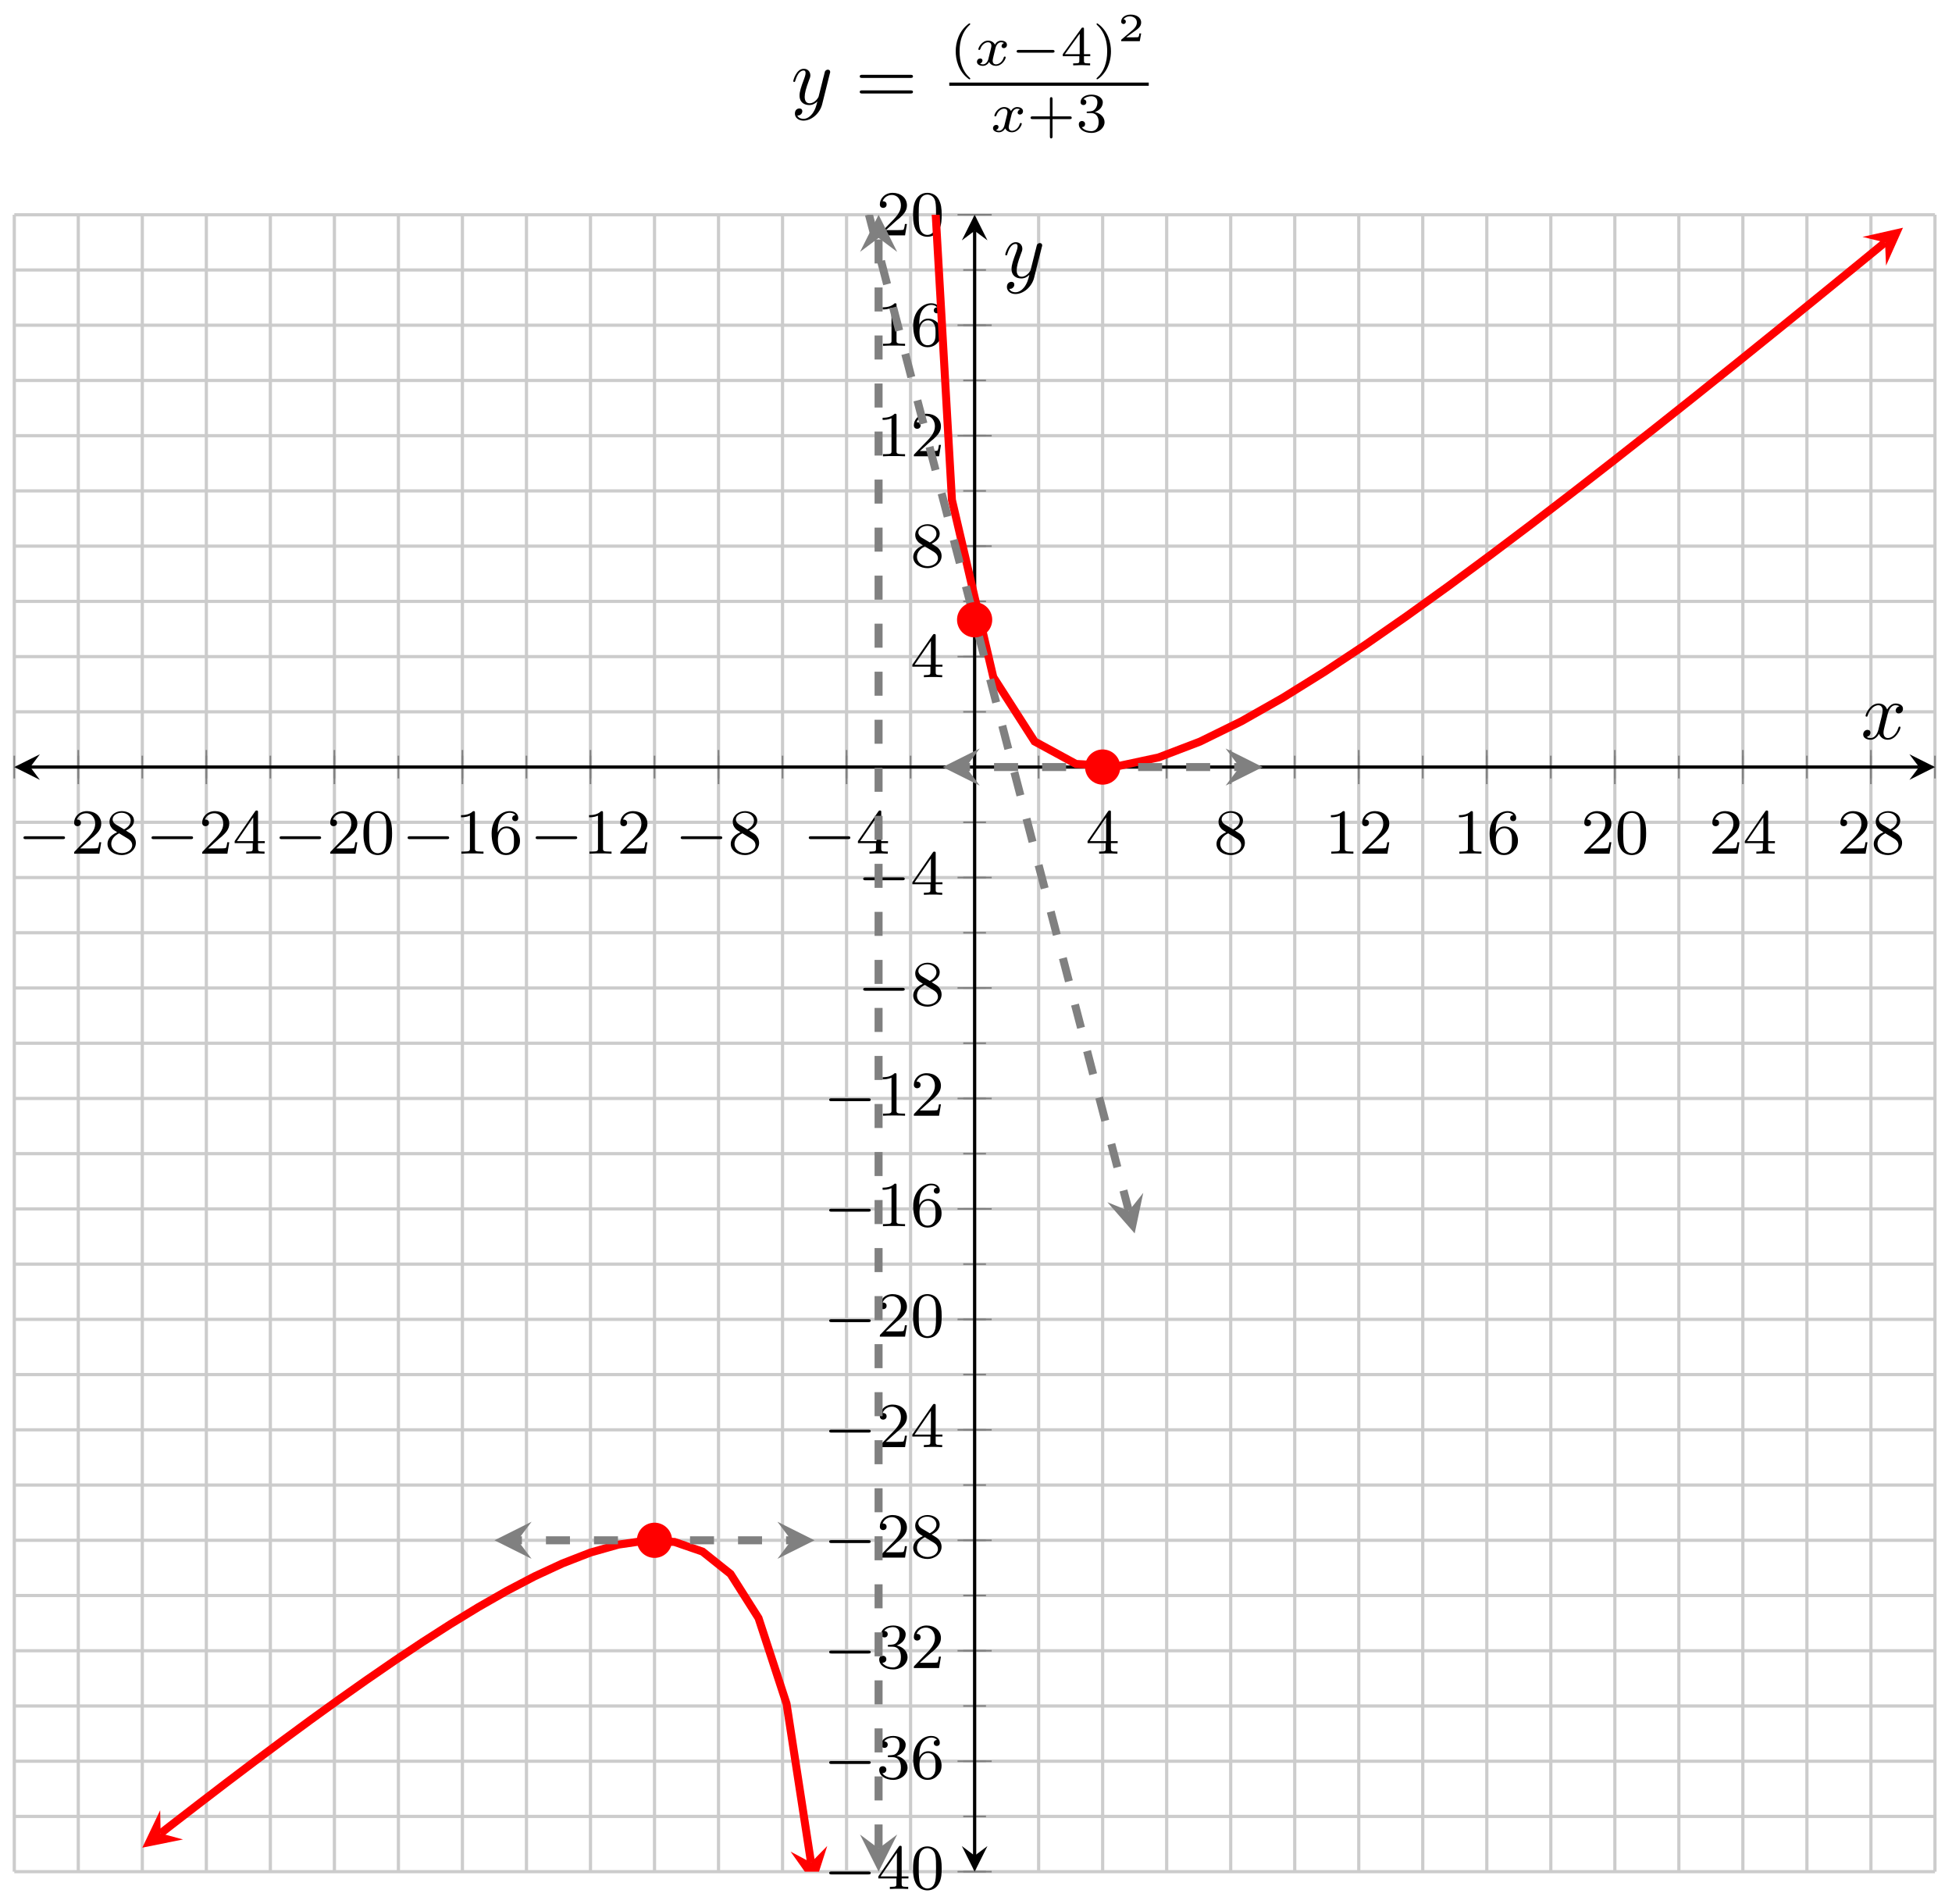 <?xml version="1.0" encoding="UTF-8"?>
<svg xmlns="http://www.w3.org/2000/svg" xmlns:xlink="http://www.w3.org/1999/xlink" width="243pt" height="237pt" viewBox="0 0 243 237" version="1.1">
<defs>
<g>
<symbol overflow="visible" id="glyph0-0">
<path style="stroke:none;" d=""/>
</symbol>
<symbol overflow="visible" id="glyph0-1">
<path style="stroke:none;" d="M 5.562 -1.812 C 5.703 -1.812 5.875 -1.812 5.875 -1.984 C 5.875 -2.172 5.703 -2.172 5.562 -2.172 L 1 -2.172 C 0.875 -2.172 0.703 -2.172 0.703 -1.984 C 0.703 -1.812 0.875 -1.812 1 -1.812 Z M 5.562 -1.812 "/>
</symbol>
<symbol overflow="visible" id="glyph1-0">
<path style="stroke:none;" d=""/>
</symbol>
<symbol overflow="visible" id="glyph1-1">
<path style="stroke:none;" d="M 2.25 -1.625 C 2.375 -1.75 2.703 -2.016 2.844 -2.125 C 3.328 -2.578 3.797 -3.016 3.797 -3.734 C 3.797 -4.688 3 -5.297 2.016 -5.297 C 1.047 -5.297 0.422 -4.578 0.422 -3.859 C 0.422 -3.469 0.734 -3.422 0.844 -3.422 C 1.016 -3.422 1.266 -3.531 1.266 -3.844 C 1.266 -4.25 0.859 -4.25 0.766 -4.25 C 1 -4.844 1.531 -5.031 1.922 -5.031 C 2.656 -5.031 3.047 -4.406 3.047 -3.734 C 3.047 -2.906 2.469 -2.297 1.516 -1.344 L 0.516 -0.297 C 0.422 -0.219 0.422 -0.203 0.422 0 L 3.562 0 L 3.797 -1.422 L 3.547 -1.422 C 3.531 -1.266 3.469 -0.875 3.375 -0.719 C 3.328 -0.656 2.719 -0.656 2.594 -0.656 L 1.172 -0.656 Z M 2.25 -1.625 "/>
</symbol>
<symbol overflow="visible" id="glyph1-2">
<path style="stroke:none;" d="M 2.641 -2.875 C 3.094 -3.094 3.641 -3.484 3.641 -4.109 C 3.641 -4.875 2.859 -5.297 2.125 -5.297 C 1.281 -5.297 0.594 -4.719 0.594 -3.969 C 0.594 -3.672 0.688 -3.406 0.891 -3.172 C 1.031 -3 1.062 -2.984 1.547 -2.672 C 0.562 -2.234 0.344 -1.656 0.344 -1.219 C 0.344 -0.328 1.234 0.172 2.109 0.172 C 3.078 0.172 3.875 -0.5 3.875 -1.344 C 3.875 -1.844 3.609 -2.172 3.469 -2.312 C 3.344 -2.438 3.328 -2.453 2.641 -2.875 Z M 1.406 -3.625 C 1.172 -3.766 0.984 -4 0.984 -4.266 C 0.984 -4.766 1.531 -5.094 2.109 -5.094 C 2.719 -5.094 3.234 -4.672 3.234 -4.109 C 3.234 -3.656 2.875 -3.266 2.406 -3.031 Z M 1.797 -2.531 C 1.828 -2.516 2.734 -1.953 2.875 -1.875 C 3 -1.797 3.422 -1.547 3.422 -1.062 C 3.422 -0.453 2.766 -0.078 2.125 -0.078 C 1.406 -0.078 0.812 -0.562 0.812 -1.219 C 0.812 -1.812 1.25 -2.281 1.797 -2.531 Z M 1.797 -2.531 "/>
</symbol>
<symbol overflow="visible" id="glyph1-3">
<path style="stroke:none;" d="M 3.141 -5.156 C 3.141 -5.312 3.141 -5.375 2.969 -5.375 C 2.875 -5.375 2.859 -5.375 2.781 -5.266 L 0.234 -1.562 L 0.234 -1.312 L 2.484 -1.312 L 2.484 -0.641 C 2.484 -0.344 2.469 -0.266 1.844 -0.266 L 1.672 -0.266 L 1.672 0 C 2.344 -0.031 2.359 -0.031 2.812 -0.031 C 3.266 -0.031 3.281 -0.031 3.953 0 L 3.953 -0.266 L 3.781 -0.266 C 3.156 -0.266 3.141 -0.344 3.141 -0.641 L 3.141 -1.312 L 3.984 -1.312 L 3.984 -1.562 L 3.141 -1.562 Z M 2.547 -4.516 L 2.547 -1.562 L 0.516 -1.562 Z M 2.547 -4.516 "/>
</symbol>
<symbol overflow="visible" id="glyph1-4">
<path style="stroke:none;" d="M 3.891 -2.547 C 3.891 -3.391 3.812 -3.906 3.547 -4.422 C 3.203 -5.125 2.547 -5.297 2.109 -5.297 C 1.109 -5.297 0.734 -4.547 0.625 -4.328 C 0.344 -3.75 0.328 -2.953 0.328 -2.547 C 0.328 -2.016 0.344 -1.219 0.734 -0.578 C 1.094 0.016 1.688 0.172 2.109 0.172 C 2.5 0.172 3.172 0.047 3.578 -0.734 C 3.875 -1.312 3.891 -2.031 3.891 -2.547 Z M 2.109 -0.062 C 1.844 -0.062 1.297 -0.188 1.125 -1.016 C 1.031 -1.469 1.031 -2.219 1.031 -2.641 C 1.031 -3.188 1.031 -3.75 1.125 -4.188 C 1.297 -5 1.906 -5.078 2.109 -5.078 C 2.375 -5.078 2.938 -4.938 3.094 -4.219 C 3.188 -3.781 3.188 -3.172 3.188 -2.641 C 3.188 -2.172 3.188 -1.453 3.094 -1 C 2.922 -0.172 2.375 -0.062 2.109 -0.062 Z M 2.109 -0.062 "/>
</symbol>
<symbol overflow="visible" id="glyph1-5">
<path style="stroke:none;" d="M 2.5 -5.078 C 2.5 -5.297 2.484 -5.297 2.266 -5.297 C 1.938 -4.984 1.516 -4.797 0.766 -4.797 L 0.766 -4.531 C 0.984 -4.531 1.406 -4.531 1.875 -4.734 L 1.875 -0.656 C 1.875 -0.359 1.844 -0.266 1.094 -0.266 L 0.812 -0.266 L 0.812 0 C 1.141 -0.031 1.828 -0.031 2.188 -0.031 C 2.547 -0.031 3.234 -0.031 3.562 0 L 3.562 -0.266 L 3.281 -0.266 C 2.531 -0.266 2.5 -0.359 2.5 -0.656 Z M 2.5 -5.078 "/>
</symbol>
<symbol overflow="visible" id="glyph1-6">
<path style="stroke:none;" d="M 1.094 -2.641 C 1.094 -3.297 1.156 -3.875 1.438 -4.359 C 1.688 -4.766 2.094 -5.094 2.594 -5.094 C 2.75 -5.094 3.109 -5.062 3.297 -4.797 C 2.938 -4.766 2.906 -4.5 2.906 -4.422 C 2.906 -4.172 3.094 -4.047 3.281 -4.047 C 3.422 -4.047 3.656 -4.125 3.656 -4.438 C 3.656 -4.906 3.297 -5.297 2.578 -5.297 C 1.469 -5.297 0.344 -4.25 0.344 -2.531 C 0.344 -0.359 1.359 0.172 2.125 0.172 C 2.516 0.172 2.922 0.062 3.281 -0.281 C 3.609 -0.594 3.875 -0.922 3.875 -1.625 C 3.875 -2.656 3.078 -3.391 2.203 -3.391 C 1.625 -3.391 1.281 -3.031 1.094 -2.641 Z M 2.125 -0.078 C 1.703 -0.078 1.438 -0.359 1.328 -0.594 C 1.141 -0.953 1.125 -1.484 1.125 -1.797 C 1.125 -2.578 1.547 -3.172 2.172 -3.172 C 2.562 -3.172 2.812 -2.969 2.953 -2.688 C 3.125 -2.391 3.125 -2.031 3.125 -1.625 C 3.125 -1.219 3.125 -0.875 2.969 -0.578 C 2.75 -0.219 2.484 -0.078 2.125 -0.078 Z M 2.125 -0.078 "/>
</symbol>
<symbol overflow="visible" id="glyph1-7">
<path style="stroke:none;" d="M 2.016 -2.656 C 2.641 -2.656 3.047 -2.203 3.047 -1.359 C 3.047 -0.359 2.484 -0.078 2.062 -0.078 C 1.625 -0.078 1.016 -0.234 0.734 -0.656 C 1.031 -0.656 1.234 -0.844 1.234 -1.094 C 1.234 -1.359 1.047 -1.531 0.781 -1.531 C 0.578 -1.531 0.344 -1.406 0.344 -1.078 C 0.344 -0.328 1.156 0.172 2.078 0.172 C 3.125 0.172 3.875 -0.562 3.875 -1.359 C 3.875 -2.031 3.344 -2.625 2.531 -2.812 C 3.156 -3.031 3.641 -3.562 3.641 -4.203 C 3.641 -4.844 2.922 -5.297 2.094 -5.297 C 1.234 -5.297 0.594 -4.844 0.594 -4.234 C 0.594 -3.938 0.781 -3.812 1 -3.812 C 1.25 -3.812 1.406 -3.984 1.406 -4.219 C 1.406 -4.516 1.141 -4.625 0.969 -4.625 C 1.312 -5.062 1.922 -5.094 2.062 -5.094 C 2.266 -5.094 2.875 -5.031 2.875 -4.203 C 2.875 -3.656 2.641 -3.312 2.531 -3.188 C 2.297 -2.938 2.109 -2.922 1.625 -2.891 C 1.469 -2.891 1.406 -2.875 1.406 -2.766 C 1.406 -2.656 1.484 -2.656 1.625 -2.656 Z M 2.016 -2.656 "/>
</symbol>
<symbol overflow="visible" id="glyph2-0">
<path style="stroke:none;" d=""/>
</symbol>
<symbol overflow="visible" id="glyph2-1">
<path style="stroke:none;" d="M 3.328 -3.016 C 3.391 -3.266 3.625 -4.188 4.312 -4.188 C 4.359 -4.188 4.609 -4.188 4.812 -4.062 C 4.531 -4 4.344 -3.766 4.344 -3.516 C 4.344 -3.359 4.453 -3.172 4.719 -3.172 C 4.938 -3.172 5.25 -3.344 5.25 -3.75 C 5.25 -4.266 4.672 -4.406 4.328 -4.406 C 3.75 -4.406 3.406 -3.875 3.281 -3.656 C 3.031 -4.312 2.5 -4.406 2.203 -4.406 C 1.172 -4.406 0.594 -3.125 0.594 -2.875 C 0.594 -2.766 0.703 -2.766 0.719 -2.766 C 0.797 -2.766 0.828 -2.797 0.844 -2.875 C 1.188 -3.938 1.844 -4.188 2.188 -4.188 C 2.375 -4.188 2.719 -4.094 2.719 -3.516 C 2.719 -3.203 2.547 -2.547 2.188 -1.141 C 2.031 -0.531 1.672 -0.109 1.234 -0.109 C 1.172 -0.109 0.953 -0.109 0.734 -0.234 C 0.984 -0.297 1.203 -0.5 1.203 -0.781 C 1.203 -1.047 0.984 -1.125 0.844 -1.125 C 0.531 -1.125 0.297 -0.875 0.297 -0.547 C 0.297 -0.094 0.781 0.109 1.219 0.109 C 1.891 0.109 2.25 -0.594 2.266 -0.641 C 2.391 -0.281 2.75 0.109 3.344 0.109 C 4.375 0.109 4.938 -1.172 4.938 -1.422 C 4.938 -1.531 4.859 -1.531 4.828 -1.531 C 4.734 -1.531 4.719 -1.484 4.688 -1.422 C 4.359 -0.344 3.688 -0.109 3.375 -0.109 C 2.984 -0.109 2.828 -0.422 2.828 -0.766 C 2.828 -0.984 2.875 -1.203 2.984 -1.641 Z M 3.328 -3.016 "/>
</symbol>
<symbol overflow="visible" id="glyph2-2">
<path style="stroke:none;" d="M 4.844 -3.797 C 4.891 -3.938 4.891 -3.953 4.891 -4.031 C 4.891 -4.203 4.75 -4.297 4.594 -4.297 C 4.5 -4.297 4.344 -4.234 4.25 -4.094 C 4.234 -4.031 4.141 -3.734 4.109 -3.547 C 4.031 -3.297 3.969 -3.016 3.906 -2.75 L 3.453 -0.953 C 3.422 -0.812 2.984 -0.109 2.328 -0.109 C 1.828 -0.109 1.719 -0.547 1.719 -0.922 C 1.719 -1.375 1.891 -2 2.219 -2.875 C 2.375 -3.281 2.422 -3.391 2.422 -3.594 C 2.422 -4.031 2.109 -4.406 1.609 -4.406 C 0.656 -4.406 0.297 -2.953 0.297 -2.875 C 0.297 -2.766 0.391 -2.766 0.406 -2.766 C 0.516 -2.766 0.516 -2.797 0.562 -2.953 C 0.844 -3.891 1.234 -4.188 1.578 -4.188 C 1.656 -4.188 1.828 -4.188 1.828 -3.875 C 1.828 -3.625 1.719 -3.359 1.656 -3.172 C 1.25 -2.109 1.078 -1.547 1.078 -1.078 C 1.078 -0.188 1.703 0.109 2.297 0.109 C 2.688 0.109 3.016 -0.062 3.297 -0.344 C 3.172 0.172 3.047 0.672 2.656 1.203 C 2.391 1.531 2.016 1.828 1.562 1.828 C 1.422 1.828 0.969 1.797 0.797 1.406 C 0.953 1.406 1.094 1.406 1.219 1.281 C 1.328 1.203 1.422 1.062 1.422 0.875 C 1.422 0.562 1.156 0.531 1.062 0.531 C 0.828 0.531 0.5 0.688 0.5 1.172 C 0.5 1.672 0.938 2.047 1.562 2.047 C 2.578 2.047 3.609 1.141 3.891 0.016 Z M 4.844 -3.797 "/>
</symbol>
<symbol overflow="visible" id="glyph3-0">
<path style="stroke:none;" d=""/>
</symbol>
<symbol overflow="visible" id="glyph3-1">
<path style="stroke:none;" d="M 6.844 -3.266 C 7 -3.266 7.188 -3.266 7.188 -3.453 C 7.188 -3.656 7 -3.656 6.859 -3.656 L 0.891 -3.656 C 0.75 -3.656 0.562 -3.656 0.562 -3.453 C 0.562 -3.266 0.75 -3.266 0.891 -3.266 Z M 6.859 -1.328 C 7 -1.328 7.188 -1.328 7.188 -1.531 C 7.188 -1.719 7 -1.719 6.844 -1.719 L 0.891 -1.719 C 0.75 -1.719 0.562 -1.719 0.562 -1.531 C 0.562 -1.328 0.75 -1.328 0.891 -1.328 Z M 6.859 -1.328 "/>
</symbol>
<symbol overflow="visible" id="glyph4-0">
<path style="stroke:none;" d=""/>
</symbol>
<symbol overflow="visible" id="glyph4-1">
<path style="stroke:none;" d="M 2.469 -5.219 C 1.156 -4.297 0.797 -2.812 0.797 -1.75 C 0.797 -0.766 1.094 0.766 2.469 1.734 C 2.531 1.734 2.609 1.734 2.609 1.656 C 2.609 1.609 2.594 1.594 2.547 1.547 C 1.609 0.703 1.281 -0.469 1.281 -1.734 C 1.281 -3.625 2 -4.547 2.562 -5.062 C 2.594 -5.094 2.609 -5.109 2.609 -5.141 C 2.609 -5.219 2.531 -5.219 2.469 -5.219 Z M 2.469 -5.219 "/>
</symbol>
<symbol overflow="visible" id="glyph4-2">
<path style="stroke:none;" d="M 3.688 -1.141 L 3.688 -1.391 L 2.906 -1.391 L 2.906 -4.5 C 2.906 -4.641 2.906 -4.703 2.766 -4.703 C 2.672 -4.703 2.641 -4.703 2.578 -4.594 L 0.266 -1.391 L 0.266 -1.141 L 2.328 -1.141 L 2.328 -0.578 C 2.328 -0.328 2.328 -0.25 1.75 -0.25 L 1.562 -0.25 L 1.562 0 C 1.922 -0.016 2.359 -0.031 2.609 -0.031 C 2.875 -0.031 3.312 -0.016 3.672 0 L 3.672 -0.25 L 3.484 -0.25 C 2.906 -0.25 2.906 -0.328 2.906 -0.578 L 2.906 -1.141 Z M 2.375 -3.938 L 2.375 -1.391 L 0.531 -1.391 Z M 2.375 -3.938 "/>
</symbol>
<symbol overflow="visible" id="glyph4-3">
<path style="stroke:none;" d="M 0.625 -5.219 C 0.578 -5.219 0.5 -5.219 0.5 -5.141 C 0.5 -5.109 0.516 -5.094 0.562 -5.031 C 1.156 -4.484 1.828 -3.547 1.828 -1.75 C 1.828 -0.297 1.375 0.812 0.625 1.484 C 0.5 1.609 0.5 1.609 0.5 1.656 C 0.5 1.688 0.516 1.734 0.578 1.734 C 0.672 1.734 1.328 1.281 1.797 0.406 C 2.094 -0.172 2.297 -0.922 2.297 -1.734 C 2.297 -2.719 2 -4.25 0.625 -5.219 Z M 0.625 -5.219 "/>
</symbol>
<symbol overflow="visible" id="glyph4-4">
<path style="stroke:none;" d="M 3.219 -1.578 L 5.359 -1.578 C 5.453 -1.578 5.609 -1.578 5.609 -1.734 C 5.609 -1.922 5.453 -1.922 5.359 -1.922 L 3.219 -1.922 L 3.219 -4.062 C 3.219 -4.141 3.219 -4.312 3.062 -4.312 C 2.891 -4.312 2.891 -4.156 2.891 -4.062 L 2.891 -1.922 L 0.75 -1.922 C 0.656 -1.922 0.484 -1.922 0.484 -1.75 C 0.484 -1.578 0.641 -1.578 0.75 -1.578 L 2.891 -1.578 L 2.891 0.562 C 2.891 0.656 2.891 0.828 3.047 0.828 C 3.219 0.828 3.219 0.656 3.219 0.562 Z M 3.219 -1.578 "/>
</symbol>
<symbol overflow="visible" id="glyph4-5">
<path style="stroke:none;" d="M 1.906 -2.328 C 2.453 -2.328 2.844 -1.953 2.844 -1.203 C 2.844 -0.344 2.328 -0.078 1.938 -0.078 C 1.656 -0.078 1.031 -0.156 0.75 -0.578 C 1.078 -0.578 1.156 -0.812 1.156 -0.969 C 1.156 -1.188 0.984 -1.344 0.766 -1.344 C 0.578 -1.344 0.375 -1.219 0.375 -0.938 C 0.375 -0.281 1.094 0.141 1.938 0.141 C 2.906 0.141 3.578 -0.516 3.578 -1.203 C 3.578 -1.75 3.141 -2.297 2.375 -2.453 C 3.094 -2.719 3.359 -3.234 3.359 -3.672 C 3.359 -4.219 2.734 -4.625 1.953 -4.625 C 1.188 -4.625 0.594 -4.25 0.594 -3.688 C 0.594 -3.453 0.75 -3.328 0.953 -3.328 C 1.172 -3.328 1.312 -3.484 1.312 -3.672 C 1.312 -3.875 1.172 -4.031 0.953 -4.047 C 1.203 -4.344 1.672 -4.422 1.938 -4.422 C 2.25 -4.422 2.688 -4.266 2.688 -3.672 C 2.688 -3.375 2.594 -3.047 2.406 -2.844 C 2.188 -2.578 1.984 -2.562 1.641 -2.531 C 1.469 -2.516 1.453 -2.516 1.422 -2.516 C 1.406 -2.516 1.344 -2.5 1.344 -2.422 C 1.344 -2.328 1.406 -2.328 1.531 -2.328 Z M 1.906 -2.328 "/>
</symbol>
<symbol overflow="visible" id="glyph5-0">
<path style="stroke:none;" d=""/>
</symbol>
<symbol overflow="visible" id="glyph5-1">
<path style="stroke:none;" d="M 1.734 -0.734 C 1.672 -0.5 1.438 -0.125 1.078 -0.125 C 1.062 -0.125 0.844 -0.125 0.703 -0.219 C 0.984 -0.312 1.016 -0.562 1.016 -0.609 C 1.016 -0.766 0.891 -0.859 0.734 -0.859 C 0.531 -0.859 0.328 -0.703 0.328 -0.438 C 0.328 -0.094 0.719 0.062 1.062 0.062 C 1.391 0.062 1.672 -0.125 1.844 -0.422 C 2.016 -0.062 2.391 0.062 2.672 0.062 C 3.484 0.062 3.906 -0.797 3.906 -1 C 3.906 -1.094 3.812 -1.094 3.797 -1.094 C 3.688 -1.094 3.688 -1.047 3.656 -0.969 C 3.516 -0.484 3.094 -0.125 2.703 -0.125 C 2.422 -0.125 2.281 -0.312 2.281 -0.578 C 2.281 -0.766 2.453 -1.391 2.641 -2.172 C 2.781 -2.703 3.094 -2.875 3.328 -2.875 C 3.344 -2.875 3.547 -2.875 3.703 -2.781 C 3.484 -2.719 3.391 -2.516 3.391 -2.391 C 3.391 -2.25 3.516 -2.141 3.672 -2.141 C 3.828 -2.141 4.062 -2.266 4.062 -2.562 C 4.062 -2.953 3.609 -3.078 3.344 -3.078 C 2.984 -3.078 2.703 -2.844 2.562 -2.578 C 2.438 -2.859 2.109 -3.078 1.719 -3.078 C 0.938 -3.078 0.5 -2.219 0.5 -2 C 0.5 -1.922 0.594 -1.922 0.609 -1.922 C 0.703 -1.922 0.703 -1.938 0.75 -2.031 C 0.922 -2.578 1.359 -2.875 1.703 -2.875 C 1.938 -2.875 2.125 -2.75 2.125 -2.422 C 2.125 -2.281 2.031 -1.938 1.969 -1.688 Z M 1.734 -0.734 "/>
</symbol>
<symbol overflow="visible" id="glyph6-0">
<path style="stroke:none;" d=""/>
</symbol>
<symbol overflow="visible" id="glyph6-1">
<path style="stroke:none;" d="M 5.188 -1.578 C 5.297 -1.578 5.469 -1.578 5.469 -1.734 C 5.469 -1.922 5.297 -1.922 5.188 -1.922 L 1.031 -1.922 C 0.922 -1.922 0.75 -1.922 0.75 -1.75 C 0.75 -1.578 0.906 -1.578 1.031 -1.578 Z M 5.188 -1.578 "/>
</symbol>
<symbol overflow="visible" id="glyph7-0">
<path style="stroke:none;" d=""/>
</symbol>
<symbol overflow="visible" id="glyph7-1">
<path style="stroke:none;" d="M 2.938 -0.969 L 2.719 -0.969 C 2.719 -0.875 2.656 -0.562 2.578 -0.516 C 2.547 -0.484 2.125 -0.484 2.047 -0.484 L 1.078 -0.484 C 1.406 -0.719 1.766 -1 2.062 -1.203 C 2.516 -1.516 2.938 -1.797 2.938 -2.328 C 2.938 -2.969 2.328 -3.312 1.625 -3.312 C 0.953 -3.312 0.453 -2.938 0.453 -2.438 C 0.453 -2.188 0.672 -2.141 0.75 -2.141 C 0.875 -2.141 1.031 -2.234 1.031 -2.438 C 1.031 -2.609 0.906 -2.719 0.75 -2.719 C 0.891 -2.953 1.188 -3.094 1.516 -3.094 C 2 -3.094 2.406 -2.812 2.406 -2.328 C 2.406 -1.906 2.109 -1.578 1.734 -1.266 L 0.516 -0.234 C 0.469 -0.188 0.453 -0.188 0.453 -0.156 L 0.453 0 L 2.766 0 Z M 2.938 -0.969 "/>
</symbol>
</g>
<clipPath id="clip1">
  <path d="M 5 177 L 116 177 L 116 232.949 L 5 232.949 Z M 5 177 "/>
</clipPath>
<clipPath id="clip2">
  <path d="M 98 229 L 103 229 L 103 232.949 L 98 232.949 Z M 98 229 "/>
</clipPath>
<clipPath id="clip3">
  <path d="M 99 26.73 L 240.887 26.73 L 240.887 110 L 99 110 Z M 99 26.73 "/>
</clipPath>
<clipPath id="clip4">
  <path d="M 107 228 L 112 228 L 112 232.949 L 107 232.949 Z M 107 228 "/>
</clipPath>
<clipPath id="clip5">
  <path d="M 107 26.73 L 112 26.73 L 112 32 L 107 32 Z M 107 26.73 "/>
</clipPath>
<clipPath id="clip6">
  <path d="M 88 26.73 L 155 26.73 L 155 165 L 88 165 Z M 88 26.73 "/>
</clipPath>
</defs>
<g id="surface1">
<path style="fill:none;stroke-width:0.399;stroke-linecap:butt;stroke-linejoin:miter;stroke:rgb(79.999%,79.999%,79.999%);stroke-opacity:1;stroke-miterlimit:10;" d="M 0.002 1.719 L 0.002 207.938 M 7.97 1.719 L 7.97 207.938 M 15.939 1.719 L 15.939 207.938 M 23.911 1.719 L 23.911 207.938 M 31.88 1.719 L 31.88 207.938 M 39.852 1.719 L 39.852 207.938 M 47.821 1.719 L 47.821 207.938 M 55.789 1.719 L 55.789 207.938 M 63.762 1.719 L 63.762 207.938 M 71.73 1.719 L 71.73 207.938 M 79.703 1.719 L 79.703 207.938 M 87.671 1.719 L 87.671 207.938 M 95.64 1.719 L 95.64 207.938 M 103.612 1.719 L 103.612 207.938 M 111.58 1.719 L 111.58 207.938 M 119.553 1.719 L 119.553 207.938 M 127.521 1.719 L 127.521 207.938 M 135.49 1.719 L 135.49 207.938 M 143.462 1.719 L 143.462 207.938 M 151.431 1.719 L 151.431 207.938 M 159.403 1.719 L 159.403 207.938 M 167.372 1.719 L 167.372 207.938 M 175.34 1.719 L 175.34 207.938 M 183.313 1.719 L 183.313 207.938 M 191.281 1.719 L 191.281 207.938 M 199.254 1.719 L 199.254 207.938 M 207.222 1.719 L 207.222 207.938 M 215.191 1.719 L 215.191 207.938 M 223.163 1.719 L 223.163 207.938 M 231.132 1.719 L 231.132 207.938 M 239.104 1.719 L 239.104 207.938 " transform="matrix(1,0,0,-1,1.776,234.668)"/>
<path style="fill:none;stroke-width:0.399;stroke-linecap:butt;stroke-linejoin:miter;stroke:rgb(79.999%,79.999%,79.999%);stroke-opacity:1;stroke-miterlimit:10;" d="M 0.002 1.719 L 239.104 1.719 M 0.002 8.594 L 239.104 8.594 M 0.002 15.465 L 239.104 15.465 M 0.002 22.34 L 239.104 22.34 M 0.002 29.215 L 239.104 29.215 M 0.002 36.09 L 239.104 36.09 M 0.002 42.961 L 239.104 42.961 M 0.002 49.836 L 239.104 49.836 M 0.002 56.711 L 239.104 56.711 M 0.002 63.586 L 239.104 63.586 M 0.002 70.457 L 239.104 70.457 M 0.002 77.332 L 239.104 77.332 M 0.002 84.207 L 239.104 84.207 M 0.002 91.082 L 239.104 91.082 M 0.002 97.953 L 239.104 97.953 M 0.002 104.828 L 239.104 104.828 M 0.002 111.703 L 239.104 111.703 M 0.002 118.578 L 239.104 118.578 M 0.002 125.449 L 239.104 125.449 M 0.002 132.324 L 239.104 132.324 M 0.002 139.199 L 239.104 139.199 M 0.002 146.074 L 239.104 146.074 M 0.002 152.945 L 239.104 152.945 M 0.002 159.82 L 239.104 159.82 M 0.002 166.695 L 239.104 166.695 M 0.002 173.57 L 239.104 173.57 M 0.002 180.441 L 239.104 180.441 M 0.002 187.316 L 239.104 187.316 M 0.002 194.191 L 239.104 194.191 M 0.002 201.066 L 239.104 201.066 M 0.002 207.938 L 239.104 207.938 " transform="matrix(1,0,0,-1,1.776,234.668)"/>
<path style="fill:none;stroke-width:0.199;stroke-linecap:butt;stroke-linejoin:miter;stroke:rgb(50%,50%,50%);stroke-opacity:1;stroke-miterlimit:10;" d="M 0.002 137.781 L 0.002 140.617 M 7.97 137.781 L 7.97 140.617 M 15.939 137.781 L 15.939 140.617 M 23.911 137.781 L 23.911 140.617 M 31.88 137.781 L 31.88 140.617 M 39.852 137.781 L 39.852 140.617 M 47.821 137.781 L 47.821 140.617 M 55.789 137.781 L 55.789 140.617 M 63.762 137.781 L 63.762 140.617 M 71.73 137.781 L 71.73 140.617 M 79.703 137.781 L 79.703 140.617 M 87.671 137.781 L 87.671 140.617 M 95.64 137.781 L 95.64 140.617 M 103.612 137.781 L 103.612 140.617 M 111.58 137.781 L 111.58 140.617 M 119.553 137.781 L 119.553 140.617 M 127.521 137.781 L 127.521 140.617 M 135.49 137.781 L 135.49 140.617 M 143.462 137.781 L 143.462 140.617 M 151.431 137.781 L 151.431 140.617 M 159.403 137.781 L 159.403 140.617 M 167.372 137.781 L 167.372 140.617 M 175.34 137.781 L 175.34 140.617 M 183.313 137.781 L 183.313 140.617 M 191.281 137.781 L 191.281 140.617 M 199.254 137.781 L 199.254 140.617 M 207.222 137.781 L 207.222 140.617 M 215.191 137.781 L 215.191 140.617 M 223.163 137.781 L 223.163 140.617 M 231.132 137.781 L 231.132 140.617 M 239.104 137.781 L 239.104 140.617 " transform="matrix(1,0,0,-1,1.776,234.668)"/>
<path style="fill:none;stroke-width:0.199;stroke-linecap:butt;stroke-linejoin:miter;stroke:rgb(50%,50%,50%);stroke-opacity:1;stroke-miterlimit:10;" d="M 7.97 137.074 L 7.97 141.324 M 23.911 137.074 L 23.911 141.324 M 39.852 137.074 L 39.852 141.324 M 55.789 137.074 L 55.789 141.324 M 71.73 137.074 L 71.73 141.324 M 87.671 137.074 L 87.671 141.324 M 103.612 137.074 L 103.612 141.324 M 135.49 137.074 L 135.49 141.324 M 151.431 137.074 L 151.431 141.324 M 167.372 137.074 L 167.372 141.324 M 183.313 137.074 L 183.313 141.324 M 199.254 137.074 L 199.254 141.324 M 215.191 137.074 L 215.191 141.324 M 231.132 137.074 L 231.132 141.324 " transform="matrix(1,0,0,-1,1.776,234.668)"/>
<path style="fill:none;stroke-width:0.199;stroke-linecap:butt;stroke-linejoin:miter;stroke:rgb(50%,50%,50%);stroke-opacity:1;stroke-miterlimit:10;" d="M 118.135 1.719 L 120.967 1.719 M 118.135 8.594 L 120.967 8.594 M 118.135 15.465 L 120.967 15.465 M 118.135 22.34 L 120.967 22.34 M 118.135 29.215 L 120.967 29.215 M 118.135 36.09 L 120.967 36.09 M 118.135 42.961 L 120.967 42.961 M 118.135 49.836 L 120.967 49.836 M 118.135 56.711 L 120.967 56.711 M 118.135 63.586 L 120.967 63.586 M 118.135 70.457 L 120.967 70.457 M 118.135 77.332 L 120.967 77.332 M 118.135 84.207 L 120.967 84.207 M 118.135 91.082 L 120.967 91.082 M 118.135 97.953 L 120.967 97.953 M 118.135 104.828 L 120.967 104.828 M 118.135 111.703 L 120.967 111.703 M 118.135 118.578 L 120.967 118.578 M 118.135 125.449 L 120.967 125.449 M 118.135 132.324 L 120.967 132.324 M 118.135 139.199 L 120.967 139.199 M 118.135 146.074 L 120.967 146.074 M 118.135 152.945 L 120.967 152.945 M 118.135 159.82 L 120.967 159.82 M 118.135 166.695 L 120.967 166.695 M 118.135 173.57 L 120.967 173.57 M 118.135 180.441 L 120.967 180.441 M 118.135 187.316 L 120.967 187.316 M 118.135 194.191 L 120.967 194.191 M 118.135 201.066 L 120.967 201.066 M 118.135 207.938 L 120.967 207.938 " transform="matrix(1,0,0,-1,1.776,234.668)"/>
<path style="fill:none;stroke-width:0.199;stroke-linecap:butt;stroke-linejoin:miter;stroke:rgb(50%,50%,50%);stroke-opacity:1;stroke-miterlimit:10;" d="M 117.424 1.719 L 121.678 1.719 M 117.424 15.465 L 121.678 15.465 M 117.424 29.215 L 121.678 29.215 M 117.424 42.961 L 121.678 42.961 M 117.424 56.711 L 121.678 56.711 M 117.424 70.457 L 121.678 70.457 M 117.424 84.207 L 121.678 84.207 M 117.424 97.953 L 121.678 97.953 M 117.424 111.703 L 121.678 111.703 M 117.424 125.449 L 121.678 125.449 M 117.424 152.945 L 121.678 152.945 M 117.424 166.695 L 121.678 166.695 M 117.424 180.441 L 121.678 180.441 M 117.424 194.191 L 121.678 194.191 M 117.424 207.938 L 121.678 207.938 " transform="matrix(1,0,0,-1,1.776,234.668)"/>
<path style="fill:none;stroke-width:0.399;stroke-linecap:butt;stroke-linejoin:miter;stroke:rgb(0%,0%,0%);stroke-opacity:1;stroke-miterlimit:10;" d="M 1.994 139.199 L 237.112 139.199 " transform="matrix(1,0,0,-1,1.776,234.668)"/>
<path style=" stroke:none;fill-rule:nonzero;fill:rgb(0%,0%,0%);fill-opacity:1;" d="M 1.777 95.469 L 4.965 97.062 L 3.77 95.469 L 4.965 93.875 "/>
<path style=" stroke:none;fill-rule:nonzero;fill:rgb(0%,0%,0%);fill-opacity:1;" d="M 240.887 95.469 L 237.699 93.875 L 238.895 95.469 L 237.699 97.062 "/>
<path style="fill:none;stroke-width:0.399;stroke-linecap:butt;stroke-linejoin:miter;stroke:rgb(0%,0%,0%);stroke-opacity:1;stroke-miterlimit:10;" d="M 119.553 3.711 L 119.553 205.945 " transform="matrix(1,0,0,-1,1.776,234.668)"/>
<path style=" stroke:none;fill-rule:nonzero;fill:rgb(0%,0%,0%);fill-opacity:1;" d="M 121.332 232.949 L 122.926 229.762 L 121.332 230.957 L 119.738 229.762 "/>
<path style=" stroke:none;fill-rule:nonzero;fill:rgb(0%,0%,0%);fill-opacity:1;" d="M 121.332 26.73 L 119.738 29.918 L 121.332 28.723 L 122.926 29.918 "/>
<g style="fill:rgb(0%,0%,0%);fill-opacity:1;">
  <use xlink:href="#glyph0-1" x="2.219" y="106.251"/>
</g>
<g style="fill:rgb(0%,0%,0%);fill-opacity:1;">
  <use xlink:href="#glyph1-1" x="8.805" y="106.251"/>
  <use xlink:href="#glyph1-2" x="13.037" y="106.251"/>
</g>
<g style="fill:rgb(0%,0%,0%);fill-opacity:1;">
  <use xlink:href="#glyph0-1" x="18.159" y="106.251"/>
</g>
<g style="fill:rgb(0%,0%,0%);fill-opacity:1;">
  <use xlink:href="#glyph1-1" x="24.745" y="106.251"/>
  <use xlink:href="#glyph1-3" x="28.978" y="106.251"/>
</g>
<g style="fill:rgb(0%,0%,0%);fill-opacity:1;">
  <use xlink:href="#glyph0-1" x="34.1" y="106.251"/>
</g>
<g style="fill:rgb(0%,0%,0%);fill-opacity:1;">
  <use xlink:href="#glyph1-1" x="40.686" y="106.251"/>
  <use xlink:href="#glyph1-4" x="44.918" y="106.251"/>
</g>
<g style="fill:rgb(0%,0%,0%);fill-opacity:1;">
  <use xlink:href="#glyph0-1" x="50.04" y="106.251"/>
</g>
<g style="fill:rgb(0%,0%,0%);fill-opacity:1;">
  <use xlink:href="#glyph1-5" x="56.626" y="106.251"/>
  <use xlink:href="#glyph1-6" x="60.858" y="106.251"/>
</g>
<g style="fill:rgb(0%,0%,0%);fill-opacity:1;">
  <use xlink:href="#glyph0-1" x="65.98" y="106.251"/>
</g>
<g style="fill:rgb(0%,0%,0%);fill-opacity:1;">
  <use xlink:href="#glyph1-5" x="72.567" y="106.251"/>
  <use xlink:href="#glyph1-1" x="76.799" y="106.251"/>
</g>
<g style="fill:rgb(0%,0%,0%);fill-opacity:1;">
  <use xlink:href="#glyph0-1" x="84.039" y="106.251"/>
</g>
<g style="fill:rgb(0%,0%,0%);fill-opacity:1;">
  <use xlink:href="#glyph1-2" x="90.625" y="106.251"/>
</g>
<g style="fill:rgb(0%,0%,0%);fill-opacity:1;">
  <use xlink:href="#glyph0-1" x="99.98" y="106.251"/>
</g>
<g style="fill:rgb(0%,0%,0%);fill-opacity:1;">
  <use xlink:href="#glyph1-3" x="106.566" y="106.251"/>
</g>
<g style="fill:rgb(0%,0%,0%);fill-opacity:1;">
  <use xlink:href="#glyph1-3" x="135.154" y="106.251"/>
</g>
<g style="fill:rgb(0%,0%,0%);fill-opacity:1;">
  <use xlink:href="#glyph1-2" x="151.095" y="106.251"/>
</g>
<g style="fill:rgb(0%,0%,0%);fill-opacity:1;">
  <use xlink:href="#glyph1-5" x="164.918" y="106.251"/>
  <use xlink:href="#glyph1-1" x="169.151" y="106.251"/>
</g>
<g style="fill:rgb(0%,0%,0%);fill-opacity:1;">
  <use xlink:href="#glyph1-5" x="180.859" y="106.251"/>
  <use xlink:href="#glyph1-6" x="185.091" y="106.251"/>
</g>
<g style="fill:rgb(0%,0%,0%);fill-opacity:1;">
  <use xlink:href="#glyph1-1" x="196.799" y="106.251"/>
  <use xlink:href="#glyph1-4" x="201.032" y="106.251"/>
</g>
<g style="fill:rgb(0%,0%,0%);fill-opacity:1;">
  <use xlink:href="#glyph1-1" x="212.74" y="106.251"/>
  <use xlink:href="#glyph1-3" x="216.972" y="106.251"/>
</g>
<g style="fill:rgb(0%,0%,0%);fill-opacity:1;">
  <use xlink:href="#glyph1-1" x="228.68" y="106.251"/>
  <use xlink:href="#glyph1-2" x="232.913" y="106.251"/>
</g>
<g style="fill:rgb(0%,0%,0%);fill-opacity:1;">
  <use xlink:href="#glyph0-1" x="102.52" y="235.103"/>
</g>
<g style="fill:rgb(0%,0%,0%);fill-opacity:1;">
  <use xlink:href="#glyph1-3" x="109.106" y="235.103"/>
  <use xlink:href="#glyph1-4" x="113.338" y="235.103"/>
</g>
<g style="fill:rgb(0%,0%,0%);fill-opacity:1;">
  <use xlink:href="#glyph0-1" x="102.52" y="221.355"/>
</g>
<g style="fill:rgb(0%,0%,0%);fill-opacity:1;">
  <use xlink:href="#glyph1-7" x="109.106" y="221.355"/>
  <use xlink:href="#glyph1-6" x="113.338" y="221.355"/>
</g>
<g style="fill:rgb(0%,0%,0%);fill-opacity:1;">
  <use xlink:href="#glyph0-1" x="102.52" y="207.607"/>
</g>
<g style="fill:rgb(0%,0%,0%);fill-opacity:1;">
  <use xlink:href="#glyph1-7" x="109.106" y="207.607"/>
  <use xlink:href="#glyph1-1" x="113.338" y="207.607"/>
</g>
<g style="fill:rgb(0%,0%,0%);fill-opacity:1;">
  <use xlink:href="#glyph0-1" x="102.52" y="193.859"/>
</g>
<g style="fill:rgb(0%,0%,0%);fill-opacity:1;">
  <use xlink:href="#glyph1-1" x="109.106" y="193.859"/>
  <use xlink:href="#glyph1-2" x="113.338" y="193.859"/>
</g>
<g style="fill:rgb(0%,0%,0%);fill-opacity:1;">
  <use xlink:href="#glyph0-1" x="102.52" y="180.111"/>
</g>
<g style="fill:rgb(0%,0%,0%);fill-opacity:1;">
  <use xlink:href="#glyph1-1" x="109.106" y="180.111"/>
  <use xlink:href="#glyph1-3" x="113.338" y="180.111"/>
</g>
<g style="fill:rgb(0%,0%,0%);fill-opacity:1;">
  <use xlink:href="#glyph0-1" x="102.52" y="166.363"/>
</g>
<g style="fill:rgb(0%,0%,0%);fill-opacity:1;">
  <use xlink:href="#glyph1-1" x="109.106" y="166.363"/>
  <use xlink:href="#glyph1-4" x="113.338" y="166.363"/>
</g>
<g style="fill:rgb(0%,0%,0%);fill-opacity:1;">
  <use xlink:href="#glyph0-1" x="102.52" y="152.615"/>
</g>
<g style="fill:rgb(0%,0%,0%);fill-opacity:1;">
  <use xlink:href="#glyph1-5" x="109.106" y="152.615"/>
  <use xlink:href="#glyph1-6" x="113.338" y="152.615"/>
</g>
<g style="fill:rgb(0%,0%,0%);fill-opacity:1;">
  <use xlink:href="#glyph0-1" x="102.52" y="138.866"/>
</g>
<g style="fill:rgb(0%,0%,0%);fill-opacity:1;">
  <use xlink:href="#glyph1-5" x="109.106" y="138.866"/>
  <use xlink:href="#glyph1-1" x="113.338" y="138.866"/>
</g>
<g style="fill:rgb(0%,0%,0%);fill-opacity:1;">
  <use xlink:href="#glyph0-1" x="106.755" y="125.118"/>
</g>
<g style="fill:rgb(0%,0%,0%);fill-opacity:1;">
  <use xlink:href="#glyph1-2" x="113.341" y="125.118"/>
</g>
<g style="fill:rgb(0%,0%,0%);fill-opacity:1;">
  <use xlink:href="#glyph0-1" x="106.755" y="111.37"/>
</g>
<g style="fill:rgb(0%,0%,0%);fill-opacity:1;">
  <use xlink:href="#glyph1-3" x="113.341" y="111.37"/>
</g>
<g style="fill:rgb(0%,0%,0%);fill-opacity:1;">
  <use xlink:href="#glyph1-3" x="113.341" y="84.289"/>
</g>
<g style="fill:rgb(0%,0%,0%);fill-opacity:1;">
  <use xlink:href="#glyph1-2" x="113.341" y="70.541"/>
</g>
<g style="fill:rgb(0%,0%,0%);fill-opacity:1;">
  <use xlink:href="#glyph1-5" x="109.107" y="56.793"/>
  <use xlink:href="#glyph1-1" x="113.339" y="56.793"/>
</g>
<g style="fill:rgb(0%,0%,0%);fill-opacity:1;">
  <use xlink:href="#glyph1-5" x="109.107" y="43.045"/>
  <use xlink:href="#glyph1-6" x="113.339" y="43.045"/>
</g>
<g style="fill:rgb(0%,0%,0%);fill-opacity:1;">
  <use xlink:href="#glyph1-1" x="109.107" y="29.297"/>
  <use xlink:href="#glyph1-4" x="113.339" y="29.297"/>
</g>
<g clip-path="url(#clip1)" clip-rule="nonzero">
<path style="fill:none;stroke-width:0.996;stroke-linecap:butt;stroke-linejoin:miter;stroke:rgb(100%,0%,0%);stroke-opacity:1;stroke-miterlimit:10;" d="M 18.22 6.484 L 19.427 7.426 L 22.915 10.117 L 26.399 12.785 L 29.888 15.422 L 33.376 18.023 L 36.86 20.586 L 40.348 23.102 L 43.836 25.563 L 47.321 27.961 L 50.809 30.285 L 54.297 32.52 L 57.781 34.645 L 61.269 36.637 L 64.758 38.465 L 68.246 40.082 L 71.73 41.438 L 75.218 42.426 L 78.706 42.93 L 82.191 42.754 L 85.679 41.555 L 89.167 38.773 L 92.651 33.281 L 96.14 22.621 L 99.186 2.856 " transform="matrix(1,0,0,-1,1.776,234.668)"/>
</g>
<path style=" stroke:none;fill-rule:nonzero;fill:rgb(100%,0%,0%);fill-opacity:1;" d="M 17.715 229.961 L 22.785 228.941 L 19.996 228.184 L 19.941 225.297 "/>
<g clip-path="url(#clip2)" clip-rule="nonzero">
<path style=" stroke:none;fill-rule:nonzero;fill:rgb(100%,0%,0%);fill-opacity:1;" d="M 101.406 234.668 L 102.984 229.746 L 100.965 231.812 L 98.418 230.453 "/>
</g>
<g clip-path="url(#clip3)" clip-rule="nonzero">
<path style="fill:none;stroke-width:0.996;stroke-linecap:butt;stroke-linejoin:miter;stroke:rgb(100%,0%,0%);stroke-opacity:1;stroke-miterlimit:10;" d="M 111.745 260.047 L 116.729 172.445 L 121.877 150.395 L 127.021 142.383 L 132.17 139.586 L 137.318 139.297 L 142.466 140.402 L 147.611 142.367 L 152.759 144.895 L 157.907 147.813 L 163.055 151.016 L 168.204 154.426 L 173.348 157.996 L 178.496 161.695 L 183.645 165.496 L 188.793 169.375 L 193.937 173.32 L 199.086 177.324 L 204.234 181.371 L 209.382 185.461 L 214.527 189.582 L 219.675 193.734 L 224.823 197.91 L 229.971 202.109 L 232.882 204.496 " transform="matrix(1,0,0,-1,1.776,234.668)"/>
</g>
<path style=" stroke:none;fill-rule:nonzero;fill:rgb(100%,0%,0%);fill-opacity:1;" d="M 236.898 28.34 L 231.859 29.484 L 234.664 30.172 L 234.789 33.059 "/>
<path style="fill:none;stroke-width:0.996;stroke-linecap:butt;stroke-linejoin:miter;stroke:rgb(50%,50%,50%);stroke-opacity:1;stroke-dasharray:2.989,2.989;stroke-miterlimit:10;" d="M 107.596 4.606 L 107.596 205.051 " transform="matrix(1,0,0,-1,1.776,234.668)"/>
<g clip-path="url(#clip4)" clip-rule="nonzero">
<path style=" stroke:none;fill-rule:nonzero;fill:rgb(50%,50%,50%);fill-opacity:1;" d="M 109.375 232.949 L 111.688 228.328 L 109.375 230.062 L 107.062 228.328 "/>
</g>
<g clip-path="url(#clip5)" clip-rule="nonzero">
<path style=" stroke:none;fill-rule:nonzero;fill:rgb(50%,50%,50%);fill-opacity:1;" d="M 109.375 26.73 L 107.062 31.352 L 109.375 29.617 L 111.688 31.352 "/>
</g>
<path style="fill:none;stroke-width:0.996;stroke-linecap:butt;stroke-linejoin:miter;stroke:rgb(50%,50%,50%);stroke-opacity:1;stroke-dasharray:2.989,2.989;stroke-miterlimit:10;" d="M 62.664 42.961 L 61.437 42.961 L 97.964 42.961 L 96.737 42.961 " transform="matrix(1,0,0,-1,1.776,234.668)"/>
<path style=" stroke:none;fill-rule:nonzero;fill:rgb(50%,50%,50%);fill-opacity:1;" d="M 61.555 191.707 L 66.176 194.016 L 64.441 191.707 L 66.176 189.395 "/>
<path style=" stroke:none;fill-rule:nonzero;fill:rgb(50%,50%,50%);fill-opacity:1;" d="M 101.402 191.707 L 96.781 189.395 L 98.516 191.707 L 96.781 194.016 "/>
<path style="fill:none;stroke-width:0.996;stroke-linecap:butt;stroke-linejoin:miter;stroke:rgb(50%,50%,50%);stroke-opacity:1;stroke-dasharray:2.989,2.989;stroke-miterlimit:10;" d="M 118.455 139.199 L 117.225 139.199 L 153.755 139.199 L 152.528 139.199 " transform="matrix(1,0,0,-1,1.776,234.668)"/>
<path style=" stroke:none;fill-rule:nonzero;fill:rgb(50%,50%,50%);fill-opacity:1;" d="M 117.344 95.469 L 121.969 97.781 L 120.234 95.469 L 121.969 93.156 "/>
<path style=" stroke:none;fill-rule:nonzero;fill:rgb(50%,50%,50%);fill-opacity:1;" d="M 157.195 95.469 L 152.574 93.156 L 154.309 95.469 L 152.574 97.781 "/>
<g clip-path="url(#clip6)" clip-rule="nonzero">
<path style="fill:none;stroke-width:0.996;stroke-linecap:butt;stroke-linejoin:miter;stroke:rgb(50%,50%,50%);stroke-opacity:1;stroke-dasharray:2.989,2.989;stroke-miterlimit:10;" d="M 100.354 231.109 L 101.288 227.543 L 102.948 221.176 L 106.268 208.449 L 107.928 202.082 L 111.248 189.356 L 112.909 182.988 L 116.229 170.262 L 117.889 163.895 L 119.553 157.531 L 121.213 151.164 L 124.533 138.438 L 126.193 132.07 L 129.514 119.344 L 131.174 112.977 L 134.494 100.25 L 136.154 93.883 L 137.814 87.52 L 138.748 83.949 " transform="matrix(1,0,0,-1,1.776,234.668)"/>
</g>
<path style=" stroke:none;fill-rule:nonzero;fill:rgb(50%,50%,50%);fill-opacity:1;" d="M 141.254 153.512 L 142.324 148.457 L 140.527 150.719 L 137.852 149.625 "/>
<path style="fill-rule:nonzero;fill:rgb(100%,0%,0%);fill-opacity:1;stroke-width:0.399;stroke-linecap:butt;stroke-linejoin:miter;stroke:rgb(100%,0%,0%);stroke-opacity:1;stroke-miterlimit:10;" d="M 81.695 42.961 C 81.695 44.063 80.8 44.953 79.703 44.953 C 78.601 44.953 77.706 44.063 77.706 42.961 C 77.706 41.863 78.601 40.969 79.703 40.969 C 80.8 40.969 81.695 41.863 81.695 42.961 Z M 81.695 42.961 " transform="matrix(1,0,0,-1,1.776,234.668)"/>
<path style="fill-rule:nonzero;fill:rgb(100%,0%,0%);fill-opacity:1;stroke-width:0.399;stroke-linecap:butt;stroke-linejoin:miter;stroke:rgb(100%,0%,0%);stroke-opacity:1;stroke-miterlimit:10;" d="M 137.486 139.199 C 137.486 140.301 136.591 141.191 135.49 141.191 C 134.392 141.191 133.498 140.301 133.498 139.199 C 133.498 138.098 134.392 137.207 135.49 137.207 C 136.591 137.207 137.486 138.098 137.486 139.199 Z M 137.486 139.199 " transform="matrix(1,0,0,-1,1.776,234.668)"/>
<path style="fill-rule:nonzero;fill:rgb(100%,0%,0%);fill-opacity:1;stroke-width:0.399;stroke-linecap:butt;stroke-linejoin:miter;stroke:rgb(100%,0%,0%);stroke-opacity:1;stroke-miterlimit:10;" d="M 121.545 157.531 C 121.545 158.629 120.65 159.523 119.553 159.523 C 118.451 159.523 117.561 158.629 117.561 157.531 C 117.561 156.43 118.451 155.535 119.553 155.535 C 120.65 155.535 121.545 156.43 121.545 157.531 Z M 121.545 157.531 " transform="matrix(1,0,0,-1,1.776,234.668)"/>
<g style="fill:rgb(0%,0%,0%);fill-opacity:1;">
  <use xlink:href="#glyph2-1" x="231.647" y="91.963"/>
</g>
<g style="fill:rgb(0%,0%,0%);fill-opacity:1;">
  <use xlink:href="#glyph2-2" x="124.847" y="34.548"/>
</g>
<g style="fill:rgb(0%,0%,0%);fill-opacity:1;">
  <use xlink:href="#glyph2-2" x="98.456" y="12.966"/>
</g>
<g style="fill:rgb(0%,0%,0%);fill-opacity:1;">
  <use xlink:href="#glyph3-1" x="106.466" y="12.966"/>
</g>
<g style="fill:rgb(0%,0%,0%);fill-opacity:1;">
  <use xlink:href="#glyph4-1" x="118.177" y="8.135"/>
</g>
<g style="fill:rgb(0%,0%,0%);fill-opacity:1;">
  <use xlink:href="#glyph5-1" x="121.291" y="8.135"/>
</g>
<g style="fill:rgb(0%,0%,0%);fill-opacity:1;">
  <use xlink:href="#glyph6-1" x="125.809" y="8.135"/>
</g>
<g style="fill:rgb(0%,0%,0%);fill-opacity:1;">
  <use xlink:href="#glyph4-2" x="132.035" y="8.135"/>
  <use xlink:href="#glyph4-3" x="136.004" y="8.135"/>
</g>
<g style="fill:rgb(0%,0%,0%);fill-opacity:1;">
  <use xlink:href="#glyph7-1" x="139.121" y="5.128"/>
</g>
<path style="fill:none;stroke-width:0.399;stroke-linecap:butt;stroke-linejoin:miter;stroke:rgb(0%,0%,0%);stroke-opacity:1;stroke-miterlimit:10;" d="M 108.372 -214.766 L 133.203 -214.766 " transform="matrix(1,0,0,-1,9.801,-204.289)"/>
<g style="fill:rgb(0%,0%,0%);fill-opacity:1;">
  <use xlink:href="#glyph5-1" x="123.29" y="16.402"/>
</g>
<g style="fill:rgb(0%,0%,0%);fill-opacity:1;">
  <use xlink:href="#glyph4-4" x="127.808" y="16.402"/>
  <use xlink:href="#glyph4-5" x="133.925" y="16.402"/>
</g>
</g>
</svg>
